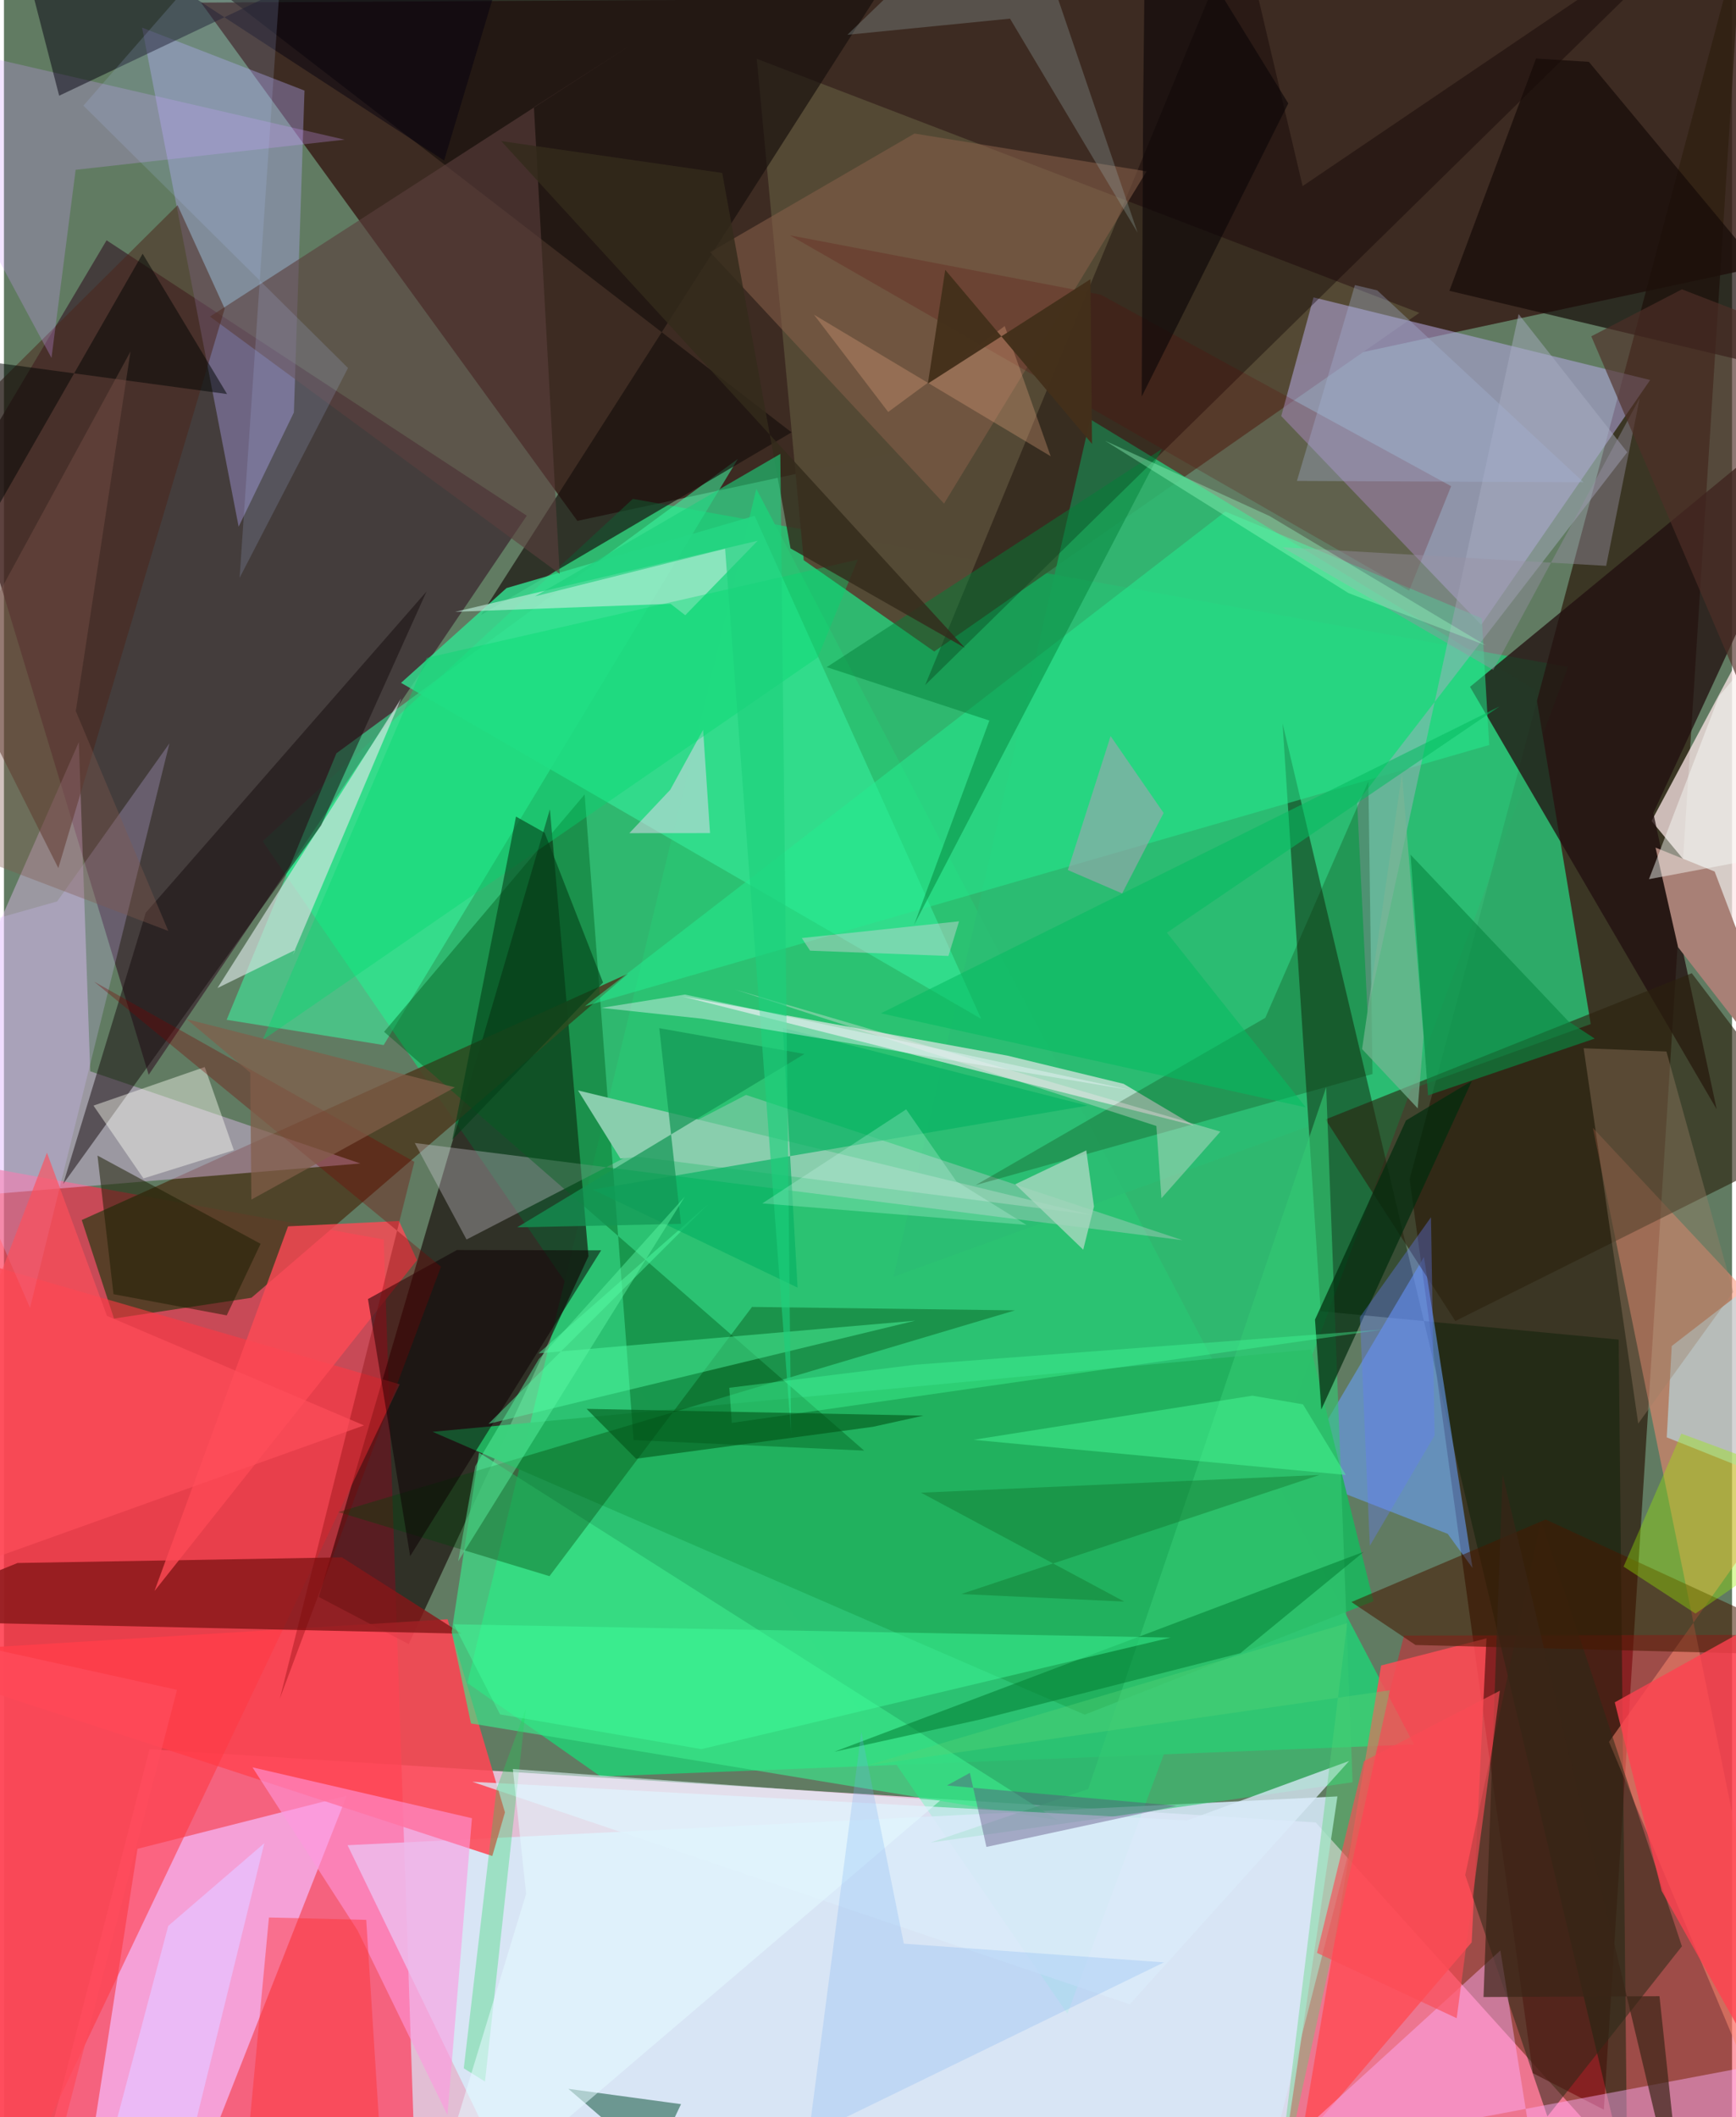 <svg xmlns="http://www.w3.org/2000/svg" width="228" height="278" viewBox="0 0 836 1024"><path fill="#617b62" d="M0 0h836v1024H0z"/><path fill="#eec4df" fill-opacity=".914" d="M21.3 1036.068L819.017 1086 634.59 881.452 70.42 846.045z"/><path fill="#371d17" fill-opacity=".847" d="M898-3.155v121.763L277.4 251.93 95.33 1.263z"/><path fill="#00f17c" fill-opacity=".518" d="M304.242 241.28l-179.068 165.6 389.283 567.11 242.194-651.42z"/><path fill="#ff3152" fill-opacity=".655" d="M-62 554.955l245.728 44.55L200.135 1086l-209.912-50.764z"/><path fill="#2f1f0f" fill-opacity=".749" d="M840.787-33.555l-160.77 603.909 59.625 432.357 34.336 17.663z"/><path fill="#ff0021" fill-opacity=".384" d="M608.237 1061.2L898 1050.317l-33.275-259.618-187.427.378z"/><path fill="#2cc272" fill-opacity=".992" d="M363.98 236.468l318.172 607.268-393.504 15.508-64.444-45.26z"/><path fill="#39262e" fill-opacity=".722" d="M70.012 519.847l182.912-270.425L49.645 116.227-17.67 229.644z"/><path fill="#110101" fill-opacity=".604" d="M195.804 795.216l-43.493-22.833 111.81-380.99 18.647 216.202z"/><path fill="#d7eafa" fill-opacity=".871" d="M645.101 868.86l-478.876 23.606 78.73 162.807 373.197-5.748z"/><path fill="#544935" fill-opacity=".988" d="M364.176 28.432l320.542 122.895-234.675 163.787-63.142-44.172z"/><path fill="#2bbd73" fill-opacity=".863" d="M740.733 333.638l26.917 161.67-337.275 122.194 95.098-414.719z"/><path fill="#b5aae4" fill-opacity=".549" d="M633.528 143.833l162.859 39.96-81.739 118.43-96.735-100.999z"/><path fill="#f5bafa" fill-opacity=".71" d="M165.822 868.529L64.6 894.21l-27.083 174.184L80.27 1086z"/><path fill="#ff4654" fill-opacity=".875" d="M242.374 876.57l-27.778-93.397L-62 800.138l298.252 97.544z"/><path fill="#4e3e24" fill-opacity=".906" d="M119.738 627.675l182.23-156.763L37.633 590.087l15.603 47.65z"/><path fill="#fee8e9" fill-opacity=".745" d="M797.056 397.077l69.669-130.359-10.005-55.35L898 518.79z"/><path fill="#0e2108" fill-opacity=".506" d="M781.152 647.914l4.186 406.931-166.78-704.936L637 634.201z"/><path fill="#f1c3ff" fill-opacity=".404" d="M36.223 358.91L-62 582.224l234.417-19.491-130.693-44.594z"/><path fill="#221010" fill-opacity=".773" d="M709.238 332.198l119.33 204.314-30.64-143.276L898 176.834z"/><path fill="#ff8a71" fill-opacity=".518" d="M892.842 678.244L768.694 545.536 878.571 1086 776.479 842.474z"/><path fill="#ff4d56" fill-opacity=".847" d="M710.046 939.448l-82.688 96.688 38.874-230.601 50.964-13.124z"/><path fill="#3afba4" fill-opacity=".533" d="M160.818 364.352l194.236-142.397-171.36 283.505-75.964-12.219z"/><path fill="#b5aafb" fill-opacity=".373" d="M66.814 13.358l78.576 30.446-5.134 155.694-26.721 55.24z"/><path fill="#689ef8" fill-opacity=".588" d="M710.45 758.385l-12-16.515-73.73-28.772 62.213-105.14z"/><path fill="#dee7e4" fill-opacity=".706" d="M485.395 510.563l56.266 13.651 33.924 20.13-247.498-62.436z"/><path fill="#21b15e" fill-opacity=".984" d="M662.516 774.451l-30.18-121.77-424.98 39.83 315.498 136.801z"/><path fill="#17100d" fill-opacity=".671" d="M437.015-25.181L89.716-15.595l291.307 224.721-150.258 88.346z"/><path fill="#d8d2df" fill-opacity=".329" d="M223.781 599.511l135.205-69.932L570.15 599.83l-371.41-47.011z"/><path fill="#ff3842" fill-opacity=".576" d="M-62 595.959v-290.63L-7.066 1086l198.521-416.46z"/><path fill="#841718" fill-opacity=".808" d="M6.564 755.966L-62 783.804l283.448 6.352-57.93-36.916z"/><path fill="#0f0000" fill-opacity=".388" d="M445.661 331.334L598.084-38.05l30.17 128.063L832.606-48.4z"/><path fill="#2c210e" fill-opacity=".608" d="M877.694 551.283l-61.172-80.58-177.2 70.74 62.81 97.5z"/><path fill="#d8e5e4" fill-opacity=".659" d="M192.19 337.754l-88.904 140.13 37.676-18.448-1.264 2.489z"/><path fill="#3ce98c" fill-opacity=".647" d="M225.92 833.564l283.945 46.846-280.027-177.846-13.238 86.63z"/><path fill="#33e191" fill-opacity=".812" d="M192.102 330.267l280.653 162.518-109.6-243.314-120.018 34.957z"/><path fill="#005f1f" fill-opacity=".435" d="M280.921 384.24l-97.026 114.805 232.247 202.569-111.538-5.097z"/><path fill="#2a2917" fill-opacity=".537" d="M811.742 941.359L743.51 735.302l-36.598 171.61 39.767 116.743z"/><path fill="#23ec8f" fill-opacity=".518" d="M590.872 247.418l-309.85 239.248 437.502-126.323-3.603-61.299z"/><path fill="#ffb0fa" fill-opacity=".451" d="M614.717 1042.955L898 989.371l-152.766 87.277-21.31-133.288z"/><path fill="#00440a" fill-opacity=".369" d="M263.917 762.335l-102.195-31.002 327.37-97.557-127.197-1.66z"/><path fill="#160b08" fill-opacity=".702" d="M699.265 140.658l41.92-112.361 25.55 1.616L898 187.903z"/><path fill="#865f49" fill-opacity=".561" d="M454.79 243.568l-113.15-121.62 98.859-57.36 112.263 18.289z"/><path fill="#150b0d" fill-opacity=".498" d="M204.446 286.062L68.614 441.422l-39.97 131.232L153.419 399.26z"/><path fill="#5b3f3e" fill-opacity=".608" d="M256.386 51.855l12.467 225.71L99.676 153.109 304.715 20.823z"/><path fill="#beecdb" fill-opacity=".631" d="M322.468 292.038l-104.186 3.872 146.347-34.366-35.039 36.019z"/><path fill="#badfe8" fill-opacity=".624" d="M895.381 731.539l-90.968-36.346 2.404-44.166 46.653-36.048z"/><path fill="#451800" fill-opacity=".549" d="M745.834 734.925l143.298 65.996-206.243-5.286-31.026-20.788z"/><path fill="#ff97e0" fill-opacity=".576" d="M226.397 879.407l-106.154-24.598 50.83 78.86 43.465 89.317z"/><path fill="#4c2619" fill-opacity=".522" d="M106.785 149.253L26.307 419.87-62 244.18 83.982 99.218z"/><path fill="#ff414f" fill-opacity=".784" d="M898 1086l-96.031-171.39-22.699-91.262 81.188-45.093z"/><path fill="#fd4a55" fill-opacity=".804" d="M137.441 593.142L72.822 769.518 199.81 609.493l-8.691-18.944z"/><path fill="#34c973" fill-opacity=".612" d="M639.66 525.854l12.761 336.17-204.173 29.172 76.278-25.901z"/><path fill="#0d0003" fill-opacity=".525" d="M219.132 604.59l69.773.14-92.391 147.929-20.42-124.353z"/><path fill="#a88076" d="M809.914 458.168l-10.932-48.207 28.602 11.57L871.4 537.299z"/><path fill="#044e32" fill-opacity=".51" d="M273.042 1010.291l87.99 75.709H295.1l32.45-68.297z"/><path fill="#89cead" d="M526.074 587.59L277.72 527.405l20.49 32.956 8.638-.872z"/><path fill="#d19cff" fill-opacity=".271" d="M164.792 67.55L34.675 82.134l-11.68 90.98L-62 15.163z"/><path fill="#060110" fill-opacity=".494" d="M254.811-62L212.934 77.648-1.246-62 26.706 46.29z"/><path fill="#d3c0ff" fill-opacity=".251" d="M25.728 435.986l54.319-76.45L12.609 632.57-62 460.8z"/><path fill="#daebfa" fill-opacity=".761" d="M544.663 969.423l106.113-117.718-78.434 28.774-345.737-18.687z"/><path fill="#50ffa4" fill-opacity=".451" d="M340.717 582.433L234.424 688.658l206.4-49.885-182.196 15.79z"/><path fill="#9da6b0" fill-opacity=".624" d="M540.941 432.127l20.066-38.925-25.639-37.18-20.688 64.792z"/><path fill="#008037" fill-opacity=".471" d="M476.707 348.497l-78.673-25.827L560.119 217.2 440.263 447.424z"/><path fill="#a7adc3" fill-opacity=".478" d="M659.652 489.549l73.103-337.637 52.544 66.809-130.664 169.413z"/><path fill="#06b262" fill-opacity=".671" d="M383.934 622.77l-99.04-47.405 239.23-40.61-147.312-37.578z"/><path fill="#fdfff4" fill-opacity=".431" d="M67.49 569.966l-24.182-35.22 53.816-18.655 14.08 40.214z"/><path fill="#082b03" fill-opacity=".251" d="M610.197 492.296l49.855-114.33 2.02 141.498-192.02 53.746z"/><path fill="#5b0507" fill-opacity=".22" d="M530.565 142.502L380.21 113.8l299.565 171.895 20.333-50.549z"/><path fill="#d2d8e5" fill-opacity=".569" d="M322.349 381.976l15.882-28.992 3.346 49.96-39.036.031z"/><path fill="#037f33" fill-opacity=".549" d="M657.912 750.516l-256.207 96.742 70.961-15.686 125.45-31.995z"/><path fill="#00da70" fill-opacity=".373" d="M393.707 317.989L125.148 503.034l79.343-184.847 208.541-47.505z"/><path fill="#a6d7bf" fill-opacity=".812" d="M489.232 572.79l32.886 31.634 5.213-20.883-3.724-27.136z"/><path fill="#1ed65a" fill-opacity=".314" d="M222.448 1000.378l15.824-135.093 14.176-38.706-19.731 180.194z"/><path fill="#002d0d" fill-opacity=".706" d="M710.163 522.77l-72.876 158.952-3.043-43.47 44.014-96.316z"/><path fill="#ff302f" fill-opacity=".431" d="M116.642 1050.423l11.546-123 47.07 1.136L185.243 1086z"/><path fill="#99ef01" fill-opacity=".365" d="M818.305 780.41l-34.777-22.695 27.956-64.317L898 725.448z"/><path fill="#9cb8b8" fill-opacity=".275" d="M548.44 112.558L486.703 9.023l-78.67 7.803 81.18-78.227z"/><path fill="#023d17" fill-opacity=".588" d="M289.821 475.215l-28.274-72.485-13.834-7.764-30.827 156.29z"/><path fill="#1a1d00" fill-opacity=".51" d="M107.773 636.205l16.378-34.616-78.903-42.68 7.746 67.044z"/><path fill="#9c7f66" fill-opacity=".373" d="M790.61 688.526l-26.404-181.528 40.053 1.574 32.308 116.318z"/><path fill="#b1c9ff" fill-opacity=".165" d="M137.164-62L114 279.479l52.448-101.49L38.444 51.101z"/><path fill="#098a42" fill-opacity=".635" d="M756.811 493.94l-76.335-80.551 8.454 116.409 80.62-27.47z"/><path fill="#e4fafe" fill-opacity=".561" d="M252.605 915.985l-6.414-60.362 206.722 15.219L200.735 1086z"/><path fill="#000403" fill-opacity=".506" d="M107.937 190.588L67.089 122.72-40.227 310.116l5.233-138.85z"/><path fill="#139654" fill-opacity=".714" d="M387.246 509.77l-70.22-12.473 10.504 94.641-79.28 1.694z"/><path fill="#790001" fill-opacity=".322" d="M198.538 561.939l-154.96-87.17 167.846 137.882-77.962 208.905z"/><path fill="#9991a5" fill-opacity=".42" d="M775.106 273.671l-156.598-8.963 101.953 59.304 70.883-131.479z"/><path fill="#3a2516" fill-opacity=".686" d="M813.72 1086l-88.714-372.869-9.235 252.765 85.126-.405z"/><path fill="#74abf2" fill-opacity=".239" d="M435.343 940.091l-20.574-102.27-25.48 195.01 171.884-83.703z"/><path fill="#3fff9b" fill-opacity=".463" d="M564.45 792.035l-227.083 53.961-97.377-16.81-22.362-43.578z"/><path fill="#56d575" fill-opacity=".373" d="M614.09 1074.107l35.728-289.043-232.584 68.907 253.245-36.448z"/><path fill="#fce8f2" fill-opacity=".329" d="M588.467 547.32L353.48 478.529l204.017 66.065 2.455 34.956z"/><path fill="#e5a57f" fill-opacity=".314" d="M427.767 199.259l56.377-41.55 22.228 62.96-114.496-68.457z"/><path fill="#0d0709" fill-opacity=".643" d="M551.107 51.082L552.347-62l68.987 112.006-70.911 141.77z"/><path fill="#5a4b80" fill-opacity=".412" d="M456.186 863.57l111.189 9.844-92.086 19.886-8.008-35.807z"/><path fill="#79b695" fill-opacity=".678" d="M676.313 374.143L657.015 507.39l26.925 28.696 2.813-34.66z"/><path fill="#4f2e27" fill-opacity=".651" d="M845.325 152.884l-33.58-12.949-43.835 22.728L898 467.259z"/><path fill="#e9befb" fill-opacity=".839" d="M41.527 1074.523L78.139 1086l47.826-194.525-46.492 40.016z"/><path fill="#48fc98" fill-opacity=".463" d="M649.158 713.383l-20.725-34.15-24.492-4.193-134.97 21.34z"/><path fill="#ff4f5b" fill-opacity=".651" d="M49.834 636.445L20.792 557.51-62 774.03l236.17-84.608z"/><path fill="#332b1b" fill-opacity=".824" d="M464.838 313.334L240.564 68.248 347.47 83.65l33.053 181.593z"/><path fill="#1dd07c" fill-opacity=".616" d="M375.58 219.55l5.228 474.041-31.93-428.183-91.971 23.026z"/><path fill="#c6d4d4" fill-opacity=".471" d="M385.966 453.705l76.08-8.1-5.126 16.763-66.936-2.566z"/><path fill="#44301a" fill-opacity=".965" d="M455.373 130.527l-8.403 54.988 78.663-50.497.738 79.684z"/><path fill="#9affc5" fill-opacity=".373" d="M532.703 213.184l117.742 73.674 66.48 25.305-104.607-62.542z"/><path fill="#f8fcf8" fill-opacity=".459" d="M898 406.015l-102.189 19.213 33.897-88.587 42.063-49.233z"/><path fill="#825e4a" fill-opacity=".698" d="M119.146 518.791l-30.792-25.866L218.162 525.9l-98.472 54.302z"/><path fill="#04bc61" fill-opacity=".549" d="M723.472 341.698L562.596 451.101l67.2 84.505-205.57-45.504z"/><path fill="#43ff9a" fill-opacity=".38" d="M440.867 660.073l-89.965 11.139 1.22 16.987 314.993-45.16z"/><path fill="#f0f8ff" fill-opacity=".4" d="M337.72 492.71l207.668 34.58-215.994-46.27-40.36 6.454z"/><path fill="#005317" fill-opacity=".584" d="M281.858 681.416l23.92 24.129 114.55-15.438 24.49-5.406z"/><path fill="#5cf8a3" fill-opacity=".447" d="M329.326 578.846l-70.622 78.569L228 709.163l-8.277 46.009z"/><path fill="#81584e" fill-opacity=".365" d="M61.225 169.972L34.755 343.94 79.51 450.273-62 396.338z"/><path fill="#117028" fill-opacity=".388" d="M443.646 721.956l98.313 52.672-78.89-3.646 173.347-57.596z"/><path fill="#fb4b55" fill-opacity=".631" d="M635.216 944.554l22.631-92.697 65.83-34.114L702.8 976.127z"/><path fill="#d8fff5" fill-opacity=".239" d="M366.865 582.035l69.607-45.478 24.227 34.762 33.952 21.126z"/><path fill="#637cfc" fill-opacity=".353" d="M692.095 694.293l-31.332 53.372-4.775-110.67 34.37-48.252z"/><path fill="#a5b5d8" fill-opacity=".341" d="M653.55 137.889l-28.046 94.72 138.68.655-99.828-92.82z"/><path fill="#ff4c5c" fill-opacity=".741" d="M83.719 817.319l-145.095-32.027 28.666 288.739 60.896-42.682z"/></svg>